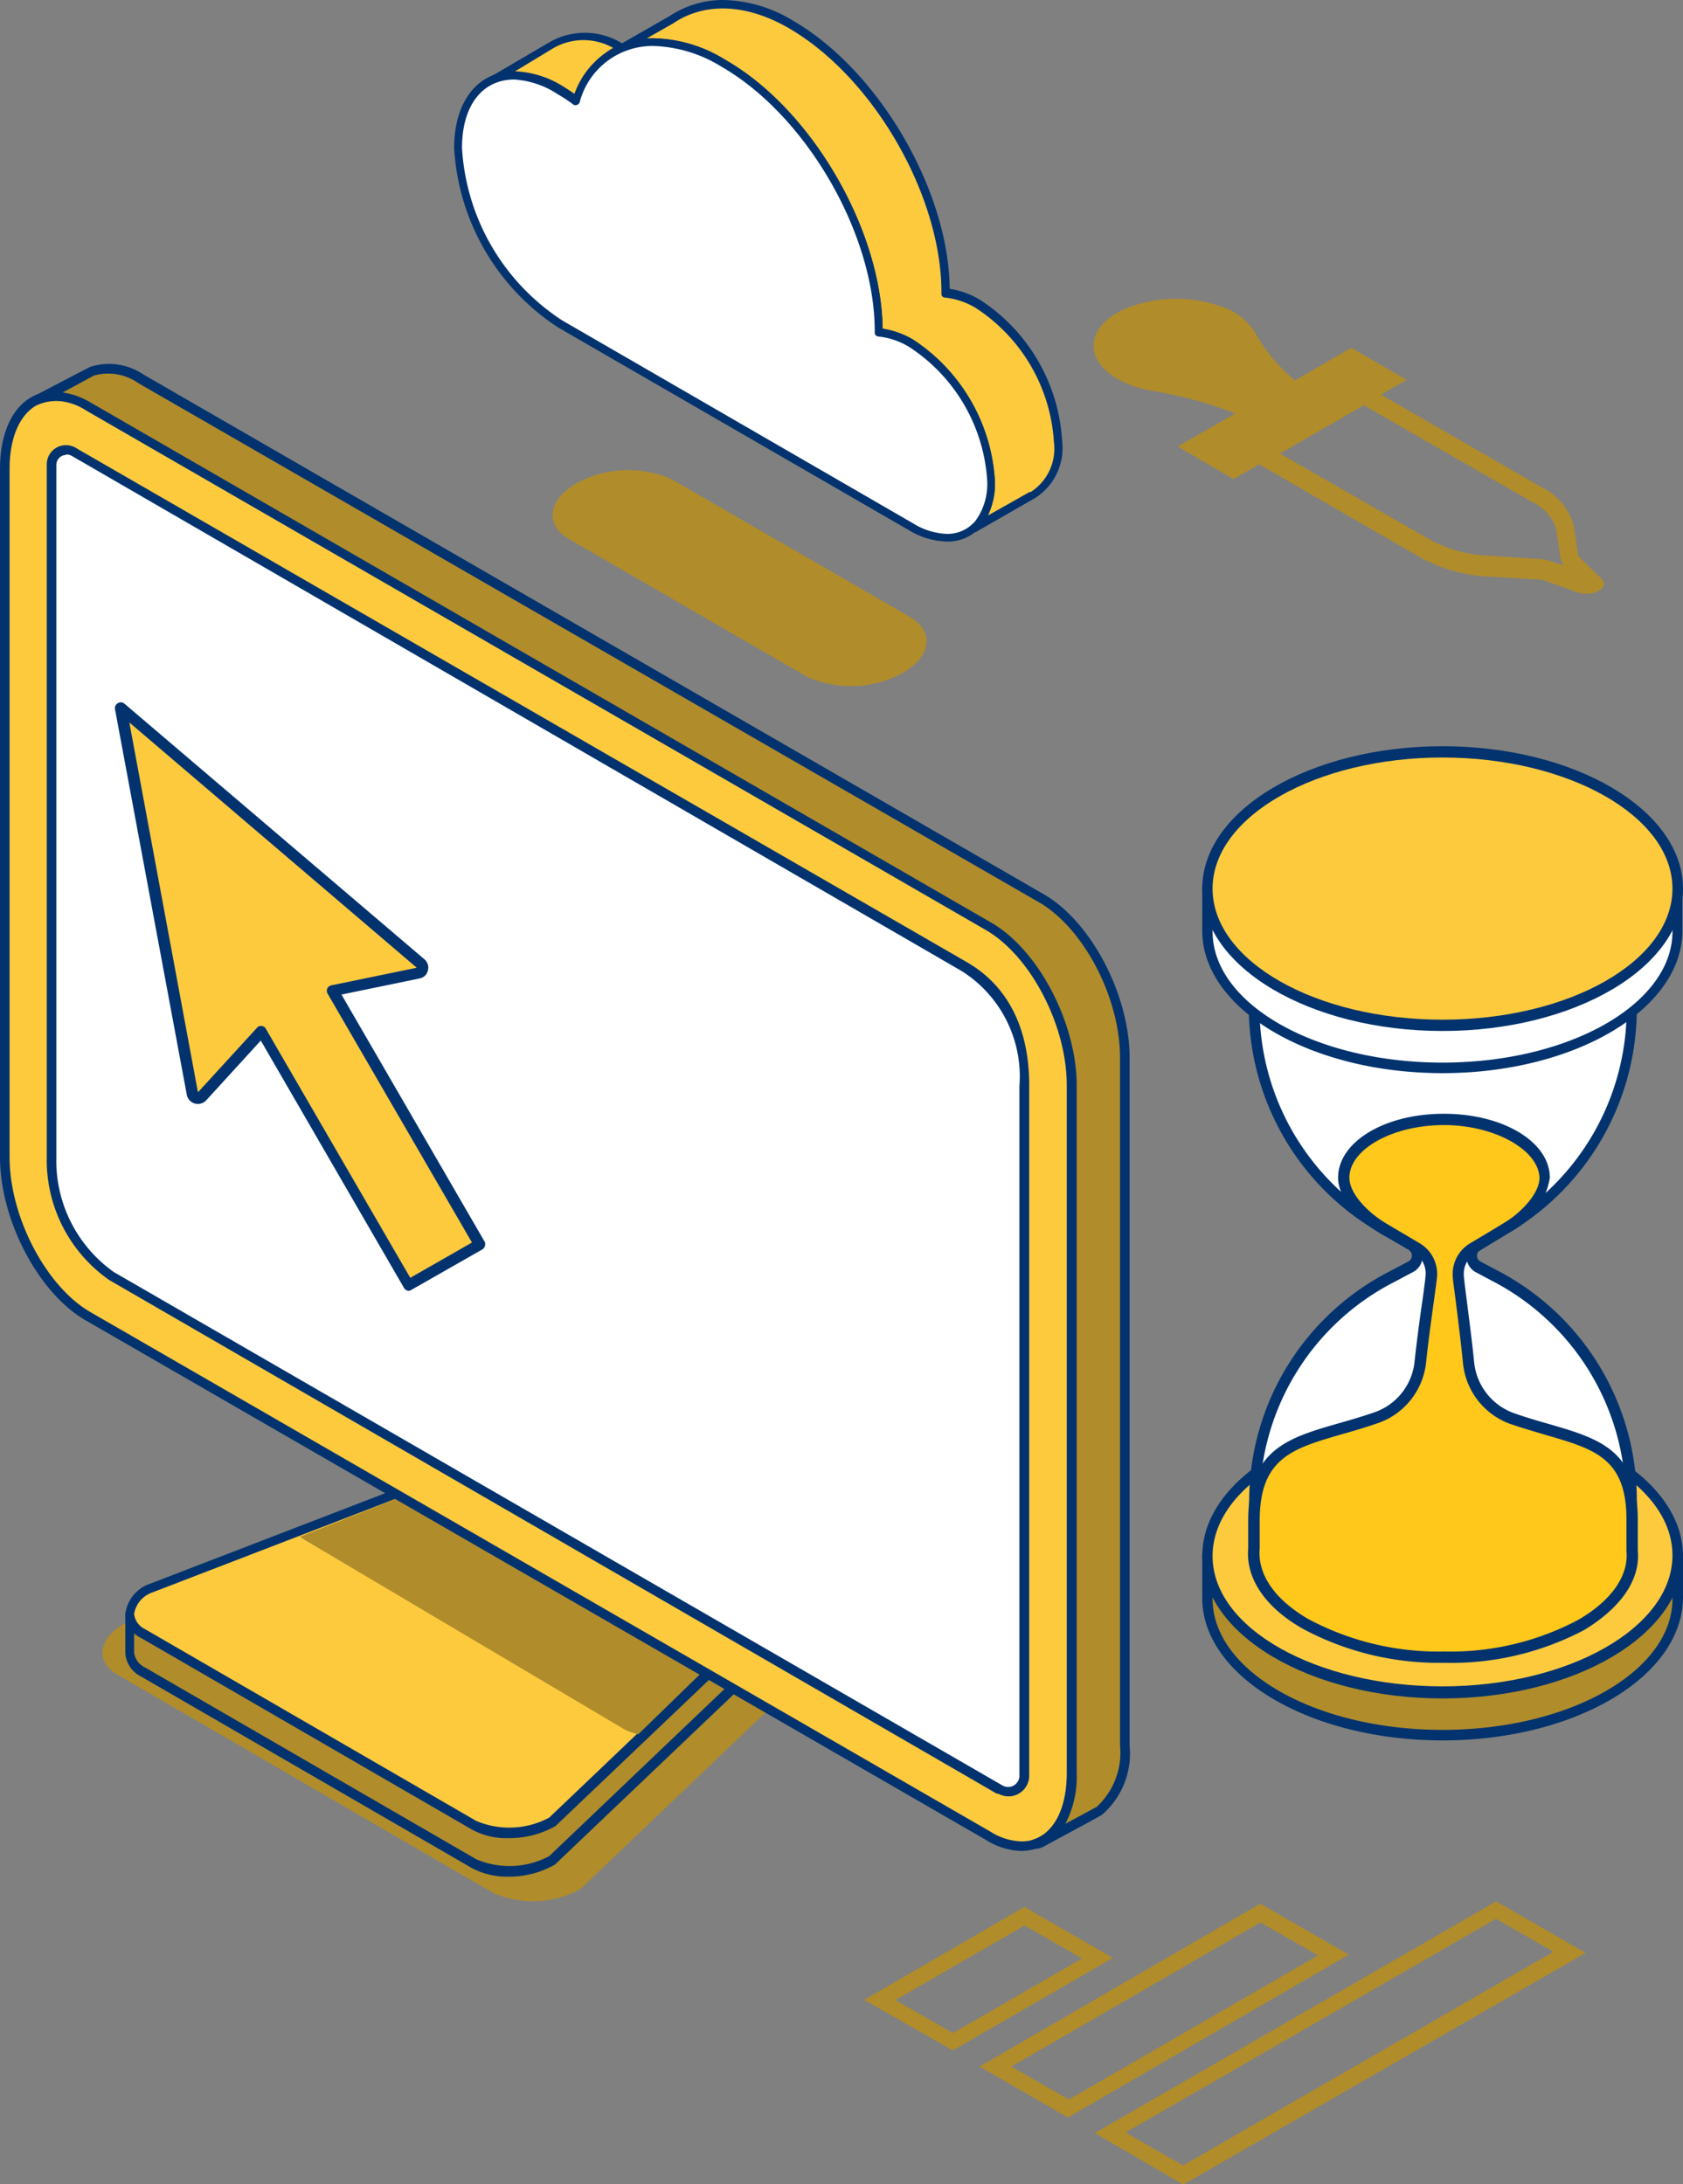 <svg xmlns="http://www.w3.org/2000/svg" viewBox="0 0 87.83 113.97"><rect x="0" y="0" width="87.83" height="113.97" fill="#808080" stroke="none"/><defs><style>.cls-1{fill:#fdca3e;}.cls-2{fill:#03336e;}.cls-3{fill:#fff;}.cls-4{fill:#b08c2b;}.cls-5{fill:#ffc81b;}</style></defs><g id="Capa_2" data-name="Capa 2"><g id="Layer_1" data-name="Layer 1"><path class="cls-1" d="M55.22,23.07A9.22,9.22,0,0,0,51,15.86a4,4,0,0,0-1.69-.56s0-.07,0-.11c0-5.12-3.62-11.37-8.09-13.94C38.76-.2,36.58,0,35,1L32.46,2.49a3.53,3.53,0,0,0-3.68-.12L25.71,4.18a3.94,3.94,0,0,1,3.53.5,8.88,8.88,0,0,1,.84.57c1.06-3.11,4.1-4,7.69-2,4.46,2.58,8.08,8.83,8.08,14v.11a3.82,3.82,0,0,1,1.69.56,9.2,9.2,0,0,1,4.18,7.21,3.15,3.15,0,0,1-.9,2.44l3-1.72h0A2.8,2.8,0,0,0,55.22,23.07Z"/><path class="cls-2" d="M50.82,27.76a.19.19,0,0,1-.16-.09.2.2,0,0,1,0-.27,3,3,0,0,0,.83-2.3,9,9,0,0,0-4.08-7,3.75,3.75,0,0,0-1.6-.54.2.2,0,0,1-.19-.21v-.06c0-5.09-3.58-11.27-8-13.81a7.13,7.13,0,0,0-3.53-1.08,3.93,3.93,0,0,0-3.87,2.94.21.21,0,0,1-.13.13.2.2,0,0,1-.18,0,7.39,7.39,0,0,0-.83-.55,3.78,3.78,0,0,0-3.34-.5.19.19,0,0,1-.26-.09A.2.2,0,0,1,25.61,4l3.07-1.8a3.7,3.7,0,0,1,3.78.06L34.94.84A5.06,5.06,0,0,1,37.77,0a7.22,7.22,0,0,1,3.6,1.07c4.49,2.59,8.15,8.88,8.19,14a4.35,4.35,0,0,1,1.59.58,9.43,9.43,0,0,1,4.28,7.38A3.08,3.08,0,0,1,54,26l0,0-3,1.72A.17.17,0,0,1,50.82,27.76ZM46.06,17.15a4.5,4.5,0,0,1,1.59.57,9.48,9.48,0,0,1,4.27,7.38,4.1,4.1,0,0,1-.36,1.8l2.16-1.22a.13.13,0,0,1,.06,0A2.68,2.68,0,0,0,55,23.07a9,9,0,0,0-4.08-7,3.89,3.89,0,0,0-1.6-.54.19.19,0,0,1-.19-.2v-.07c0-5.09-3.58-11.27-8-13.81-2.2-1.26-4.36-1.34-6-.23L33.76,2a7.28,7.28,0,0,1,4.11,1.13C42.36,5.7,46,12,46.06,17.15ZM26.85,3.74a5.17,5.17,0,0,1,2.49.76c.2.12.41.26.64.42A4.58,4.58,0,0,1,32,2.5a3.16,3.16,0,0,0-3.1,0Z"/><path class="cls-3" d="M47.54,17.9a3.82,3.82,0,0,0-1.69-.56v-.11c0-5.12-3.62-11.37-8.08-13.95-3.59-2.07-6.63-1.14-7.69,2a8.88,8.88,0,0,0-.84-.57c-2.95-1.7-5.34-.34-5.34,3a11.75,11.75,0,0,0,5.34,9.2l18.3,10.57c2.31,1.33,4.18.26,4.18-2.39A9.2,9.2,0,0,0,47.54,17.9Z"/><path class="cls-2" d="M49.42,28.26h0a4,4,0,0,1-2-.6L29.13,17.09A12,12,0,0,1,23.7,7.72c0-2.42,1.23-4,3.14-4a5.07,5.07,0,0,1,2.5.76c.2.12.41.26.64.42A4.33,4.33,0,0,1,34.14,2a7.49,7.49,0,0,1,3.73,1.14C42.36,5.7,46,12,46.06,17.15a4.5,4.5,0,0,1,1.59.57,9.48,9.48,0,0,1,4.27,7.38,3.61,3.61,0,0,1-.68,2.31A2.25,2.25,0,0,1,49.42,28.26ZM26.84,4.15c-1.68,0-2.73,1.37-2.73,3.57a11.54,11.54,0,0,0,5.23,9L47.65,27.31a3.59,3.59,0,0,0,1.77.55h0a1.89,1.89,0,0,0,1.5-.7,3.28,3.28,0,0,0,.6-2.06,9,9,0,0,0-4.08-7,3.89,3.89,0,0,0-1.6-.54.2.2,0,0,1-.19-.21v-.06c0-5.09-3.58-11.27-8-13.81a7.13,7.13,0,0,0-3.53-1.08,3.93,3.93,0,0,0-3.87,2.94.21.21,0,0,1-.13.13.2.2,0,0,1-.18,0,7.39,7.39,0,0,0-.83-.55A4.62,4.62,0,0,0,26.84,4.15Z"/><path class="cls-4" d="M42.12,35.32,29.71,28.14c-1.29-.74-1.13-2.05.36-2.91h0a5.61,5.61,0,0,1,5-.21l12.41,7.17c1.29.75,1.13,2.06-.36,2.92h0A5.64,5.64,0,0,1,42.12,35.32Z"/><path class="cls-4" d="M25.7,98.76,6.13,87.39c-1.18-.68-1-1.87.33-2.65l17.18-6.61a5.1,5.1,0,0,1,4.6-.19l13.15,7.7c1.18.68,1,1.87-.33,2.66L30.3,98.57A5.13,5.13,0,0,1,25.7,98.76Z"/><path class="cls-4" d="M24.76,97.27l-17.27-10a1.22,1.22,0,0,1-.7-1v-2c0-.45.35.34,1,0l15.16-5.83A4.49,4.49,0,0,1,27,78.18L38.61,85c.34.2.6-.65.69-.38,0,.09,0,2,0,2.1a1.65,1.65,0,0,1-1,1.34L28.82,97.1A4.5,4.5,0,0,1,24.76,97.27Z"/><path class="cls-2" d="M26.53,97.93a3.88,3.88,0,0,1-1.89-.44l-17.27-10a1.47,1.47,0,0,1-.83-1.21v-2c0-.36.24-.38.31-.38a.54.54,0,0,1,.27.09.49.49,0,0,0,.54,0l15.19-5.85A4.94,4.94,0,0,1,27.12,78l11.61,6.8.16-.21c.1-.13.19-.26.36-.26a.3.3,0,0,1,.28.23,11.14,11.14,0,0,1,0,1.89v.28a1.91,1.91,0,0,1-1.12,1.57l-9.45,9A4.81,4.81,0,0,1,26.53,97.93ZM7,84.44v1.8a1,1,0,0,0,.58.78l17.27,10a4.42,4.42,0,0,0,3.81-.16l9.44-9c.61-.36.93-.77.92-1.16V85.12a.51.51,0,0,1-.58.07l-11.61-6.8a4.43,4.43,0,0,0-3.8.17L7.87,84.41A1,1,0,0,1,7,84.44Z"/><path class="cls-1" d="M24.76,95.27l-17.27-10c-1-.6-.91-1.65.29-2.35l15.16-5.83A4.53,4.53,0,0,1,27,76.89L38.61,83.7c1,.6.91,1.64-.3,2.34L28.82,95.1A4.53,4.53,0,0,1,24.76,95.27Z"/><path class="cls-2" d="M26.53,95.92a3.77,3.77,0,0,1-1.89-.44l-17.27-10a1.43,1.43,0,0,1-.83-1.23,1.91,1.91,0,0,1,1.12-1.54l15.19-5.85a4.94,4.94,0,0,1,4.27-.15l11.61,6.8a1.43,1.43,0,0,1,.83,1.23,1.94,1.94,0,0,1-1.12,1.55l-9.45,9A4.9,4.9,0,0,1,26.53,95.92ZM25.24,76.74a4.47,4.47,0,0,0-2.17.54L7.87,83.13A1.43,1.43,0,0,0,7,84.22a1,1,0,0,0,.58.8l17.27,10a4.42,4.42,0,0,0,3.81-.17l9.44-9c.6-.36.92-.76.92-1.15a1,1,0,0,0-.58-.8l-11.61-6.8A3.3,3.3,0,0,0,25.24,76.74Z"/><path class="cls-4" d="M38.09,83.82,26.92,77.14A4.27,4.27,0,0,0,23,77.3l-7.34,2.89a2.29,2.29,0,0,0,.23.16L32.51,90.2a2.82,2.82,0,0,0,.8.3l4.5-4.38C39,85.44,39.09,84.41,38.09,83.82Z"/><path class="cls-1" d="M51.56,95.82,4.6,68.69C2.2,67.3.25,63.58.25,60.38V24.47c0-3.2,2-4.68,4.35-3.29l47,27.13c2.4,1.39,4.34,5.11,4.34,8.31V92.53C55.9,95.73,54,97.21,51.56,95.82Z"/><path class="cls-2" d="M53.28,96.59A3.7,3.7,0,0,1,51.43,96L4.47,68.9C2,67.48,0,63.66,0,60.38V24.47C0,22,1.13,20.41,2.87,20.41A3.8,3.8,0,0,1,4.72,21l47,27.14c2.47,1.42,4.47,5.24,4.47,8.52V92.53C56.15,95,55,96.59,53.28,96.59ZM2.87,20.91C1.43,20.91.5,22.31.5,24.47V60.38c0,3.12,1.9,6.75,4.22,8.09l47,27.13a3.17,3.17,0,0,0,1.6.49c1.44,0,2.37-1.4,2.37-3.56V56.62c0-3.12-1.89-6.74-4.22-8.09L4.47,21.4A3.17,3.17,0,0,0,2.87,20.91Z"/><path class="cls-3" d="M52.12,93.32,5.82,66.57a7.4,7.4,0,0,1-3.13-6.19V24.23a.77.77,0,0,1,1.16-.66l.14.08L50.33,50.43c2.3,1.32,3.13,3.68,3.13,6.19v36a.83.83,0,0,1-1.24.72Z"/><path class="cls-2" d="M52.63,93.74a1.14,1.14,0,0,1-.54-.14l-.07,0L5.69,66.79a7.64,7.64,0,0,1-3.25-6.41V24.23a1,1,0,0,1,1-1,1.07,1.07,0,0,1,.52.14l.13.08L50.46,50.21c2.13,1.23,3.25,3.44,3.25,6.41v36A1.08,1.08,0,0,1,52.63,93.74Zm-49.17-70a.52.52,0,0,0-.52.52V60.38a7.13,7.13,0,0,0,3,6l46.39,26.8a.59.59,0,0,0,.87-.5v-36a6.51,6.51,0,0,0-3-6L3.78,23.81A.68.68,0,0,0,3.46,23.71Z"/><path class="cls-4" d="M54.31,46.88,7.36,19.74a2.93,2.93,0,0,0-2.55-.37c-.09,0-2.83,1.46-2.91,1.51h0a2.86,2.86,0,0,1,2.71.3l47,27.13c2.4,1.39,4.34,5.11,4.34,8.31V92.53c0,2-.76,3.32-1.91,3.7a.65.65,0,0,0,.38-.13l3-1.59a4,4,0,0,0,1.34-3.42V55.18C58.66,52,56.71,48.26,54.31,46.88Z"/><path class="cls-2" d="M54,96.48h0a.27.27,0,0,1-.24-.22.26.26,0,0,1,.17-.27c1.09-.35,1.74-1.65,1.74-3.46V56.62c0-3.12-1.89-6.74-4.22-8.09L4.47,21.4A2.6,2.6,0,0,0,2,21.11.24.24,0,0,1,1.67,21a.24.24,0,0,1,.11-.33s2.82-1.48,2.94-1.53a3.2,3.2,0,0,1,2.76.4l47,27.13c2.46,1.42,4.47,5.25,4.47,8.52V91.09a4.22,4.22,0,0,1-1.45,3.62s-.25.15-2.26,1.23l-.7.38A1,1,0,0,1,54,96.48Zm-50.73-76A3.93,3.93,0,0,1,4.72,21l47,27.14c2.47,1.42,4.47,5.24,4.47,8.52V92.53a5.32,5.32,0,0,1-.59,2.64l1.63-.88a3.83,3.83,0,0,0,1.22-3.2V55.18c0-3.11-1.89-6.74-4.22-8.09L7.23,20A2.74,2.74,0,0,0,4.9,19.6Z"/><path class="cls-1" d="M13.66,53.82l-3.12,3.41a.28.28,0,0,1-.49-.14L6.32,37,22,50.28a.29.29,0,0,1-.13.5l-4.47.92L25.06,65l-3.72,2.11Z"/><path class="cls-2" d="M21.34,67.36a.3.3,0,0,1-.25-.14L13.61,54.3l-2.86,3.13a.59.59,0,0,1-1-.29L6,37a.3.3,0,0,1,.14-.3.29.29,0,0,1,.33,0L22.15,50.06a.56.56,0,0,1,.18.58.54.54,0,0,1-.44.42l-4.07.84L25.3,64.81a.29.29,0,0,1,0,.22.28.28,0,0,1-.13.17l-3.72,2.12A.23.23,0,0,1,21.34,67.36ZM13.66,53.54h0a.26.26,0,0,1,.21.14l7.54,13,3.22-1.84-7.54-13a.29.29,0,0,1,.19-.42l4.47-.92-15-12.8L10.33,57l3.12-3.41A.27.27,0,0,1,13.66,53.54Z"/><path class="cls-4" d="M45.1,104.36,49.72,107l8.36-4.83-4.62-2.66Zm8.37-3.88,3,1.72-6.74,3.89-3-1.72Zm-2.35,7.36,4.61,2.66L70.39,102l-4.62-2.66Zm14.66-7.52,3,1.72-13,7.52-3-1.72Zm12.3-1.1L57.13,111.31,61.75,114l21-12.09ZM61.74,113l-3-1.72,19.33-11.15,3,1.72Z"/><path class="cls-4" d="M58.32,19.78a5.45,5.45,0,0,0,1.77.61,20.84,20.84,0,0,1,4.37,1.19l-3,1.72L64.37,25l1.34-.77,8.41,4.86a8.25,8.25,0,0,0,3.56,1l2.61.15a1.51,1.51,0,0,1,.38.08l1.65.59a1.55,1.55,0,0,0,.47.08c.64,0,1.17-.42.78-.79l-1.1-1.08a.4.4,0,0,1-.12-.22l-.21-1.37a3.05,3.05,0,0,0-1.69-2.1l-8.38-4.84,1.34-.77-2.89-1.67-2.94,1.7a8.83,8.83,0,0,1-2.12-2.56,3.28,3.28,0,0,0-1.86-1.34,7.06,7.06,0,0,0-4.45,0C56.69,16.79,56.41,18.68,58.32,19.78Zm8.48,3.89,4.37-2.52L80,26.22a2.25,2.25,0,0,1,1.21,1.38l.2,1.37a1.27,1.27,0,0,0,.2.53L81,29.31a2.43,2.43,0,0,0-.66-.14L77.74,29a7,7,0,0,1-3.12-.84Z"/><path class="cls-4" d="M87.53,81.15H63v1.33h0s0,.88,0,.91c0,3.94,5.49,7.13,12.25,7.13s12.25-3.19,12.25-7.13v-.91h0Z"/><path class="cls-2" d="M75.28,90.82c-6.91,0-12.54-3.33-12.54-7.43V81.15a.29.29,0,0,1,.29-.29h24.5a.3.3,0,0,1,.3.29v1.33s0,0,0,0c0,.19,0,.83,0,.86C87.83,87.49,82.2,90.82,75.28,90.82Zm-12-8.39v1c0,3.77,5.36,6.84,12,6.84s12-3.07,12-6.84c0,0,0-.86,0-.9a.13.13,0,0,1,0-.06v-1H63.33Z"/><ellipse class="cls-1" cx="75.28" cy="81.2" rx="12.25" ry="7.13"/><path class="cls-2" d="M75.28,88.63c-6.91,0-12.54-3.33-12.54-7.43s5.63-7.42,12.54-7.42,12.55,3.33,12.55,7.42S82.2,88.63,75.28,88.63Zm0-14.27c-6.59,0-12,3.07-12,6.84S68.69,88,75.28,88s12-3.07,12-6.84S81.87,74.36,75.28,74.36Z"/><path class="cls-3" d="M85.13,79.72v-1.4a13.24,13.24,0,0,0-7-11.67l-1-.53a.64.64,0,0,1,0-1.11l1.66-1a13.22,13.22,0,0,0,6.37-11.31v-4H65.44v3.91A13.21,13.21,0,0,0,71.94,64l1.69,1a.64.64,0,0,1,0,1.12l-1,.53a13.21,13.21,0,0,0-7.14,11.74v1.29c-.16,1.57.8,3.17,2.88,4.37a15.42,15.42,0,0,0,14,0C84.34,82.86,85.28,81.28,85.13,79.72Z"/><path class="cls-2" d="M75.35,86h0a14.56,14.56,0,0,1-7.16-1.72c-2.1-1.21-3.21-2.91-3-4.66V78.36a13.47,13.47,0,0,1,7.3-12l1-.53a.33.33,0,0,0,.19-.3.35.35,0,0,0-.17-.31l-1.69-1a13.58,13.58,0,0,1-6.65-11.65V48.67a.29.29,0,0,1,.3-.29H85.13a.29.29,0,0,1,.29.29v4a13.61,13.61,0,0,1-6.5,11.56l-1.67,1a.33.33,0,0,0-.17.31.34.34,0,0,0,.18.29l1,.53a13.49,13.49,0,0,1,7.16,11.93v1.4c.17,1.71-.92,3.39-3,4.59A14.42,14.42,0,0,1,75.35,86ZM65.73,49v3.61a13,13,0,0,0,6.36,11.14l1.69,1a.9.9,0,0,1,.46.83.93.93,0,0,1-.5.8l-1,.53a12.89,12.89,0,0,0-7,11.48v1.29c-.15,1.54.85,3,2.74,4.12a14,14,0,0,0,6.87,1.64h0a13.75,13.75,0,0,0,6.79-1.62c1.86-1.07,2.84-2.54,2.7-4V78.32A12.89,12.89,0,0,0,78,66.91l-1-.53a.94.94,0,0,1,0-1.63l1.67-1a13,13,0,0,0,6.22-11.05V49Z"/><path class="cls-5" d="M85.13,80.87V79.3c0-4.21-2.77-4-6.28-5.28a3.42,3.42,0,0,1-2.25-2.9c-.22-2.14-.54-4.22-.55-4.59a1.57,1.57,0,0,1,.75-1.38L78.72,64a3.58,3.58,0,0,0,1.86-2.53c0-1.68-2.34-3-5.23-3s-5.23,1.36-5.23,3c0,1,1.07,2.08,2.11,2.69l1.7.95a1.58,1.58,0,0,1,.77,1.39c0,.37-.35,2.45-.58,4.6A3.44,3.44,0,0,1,71.84,74c-3.59,1.25-6.4,1.1-6.4,5.38v1.48c-.14,1.42.85,2.85,2.71,3.93a14.75,14.75,0,0,0,7.21,1.71h0a14.44,14.44,0,0,0,7.12-1.69c1.83-1,2.8-2.46,2.66-3.87Z"/><path class="cls-2" d="M75.35,86.77h0A15,15,0,0,1,68,85c-2-1.13-3-2.67-2.86-4.21V79.35c0-3.72,2.09-4.32,4.73-5.08.6-.17,1.22-.35,1.88-.58a3.13,3.13,0,0,0,2.07-2.63c.13-1.2.29-2.37.42-3.25.09-.66.16-1.18.16-1.33a1.3,1.3,0,0,0-.62-1.13l-1.69-.95c-1.09-.64-2.26-1.83-2.26-2.94,0-1.87,2.42-3.34,5.52-3.34s5.53,1.47,5.53,3.34a3.86,3.86,0,0,1-2,2.79L77,65.4a1.24,1.24,0,0,0-.61,1.12c0,.15.07.66.15,1.3.11.88.27,2.06.39,3.27A3.16,3.16,0,0,0,79,73.74c.65.23,1.27.41,1.87.58,2.57.75,4.6,1.34,4.6,5v1.57c.15,1.54-.87,3-2.8,4.17A14.83,14.83,0,0,1,75.35,86.77Zm0-28.06c-2.67,0-4.93,1.26-4.93,2.75,0,.84,1,1.86,2,2.43l1.69,1A1.86,1.86,0,0,1,75,66.5c0,.18-.07.66-.17,1.39s-.28,2-.41,3.23a3.77,3.77,0,0,1-2.47,3.13c-.67.23-1.3.42-1.91.59-2.59.75-4.3,1.24-4.3,4.51v1.44c-.13,1.37.8,2.7,2.56,3.71a14.37,14.37,0,0,0,7.06,1.68v0a14.2,14.2,0,0,0,7-1.65c1.73-1,2.64-2.3,2.52-3.59V79.3c0-3.2-1.66-3.68-4.18-4.41-.6-.18-1.23-.36-1.9-.59a3.76,3.76,0,0,1-2.45-3.15c-.12-1.2-.27-2.38-.38-3.25s-.16-1.19-.16-1.36a1.87,1.87,0,0,1,.89-1.65s1.17-.69,1.91-1.15,1.73-1.44,1.73-2.28C80.29,60,78,58.71,75.35,58.71Z"/><path class="cls-3" d="M87.53,46.32H63v1.33h0s0,.88,0,.91c0,3.94,5.49,7.13,12.25,7.13s12.25-3.19,12.25-7.13v-.91h0Z"/><path class="cls-2" d="M75.28,56c-6.91,0-12.54-3.34-12.54-7.43V46.32A.29.29,0,0,1,63,46h24.5a.3.3,0,0,1,.3.29v1.37c0,.2,0,.84,0,.87C87.83,52.65,82.2,56,75.28,56Zm-12-8.39v1c0,3.77,5.36,6.84,12,6.84s12-3.07,12-6.84c0,0,0-.86,0-.91a.11.11,0,0,1,0,0v-1H63.33Z"/><ellipse class="cls-1" cx="75.28" cy="46.37" rx="12.25" ry="7.13"/><path class="cls-2" d="M75.28,53.8c-6.91,0-12.54-3.33-12.54-7.43s5.63-7.43,12.54-7.43,12.55,3.33,12.55,7.43S82.2,53.8,75.28,53.8Zm0-14.27c-6.59,0-12,3.07-12,6.84s5.36,6.84,12,6.84,12-3.07,12-6.84S81.87,39.53,75.28,39.53Z"/></g></g></svg>